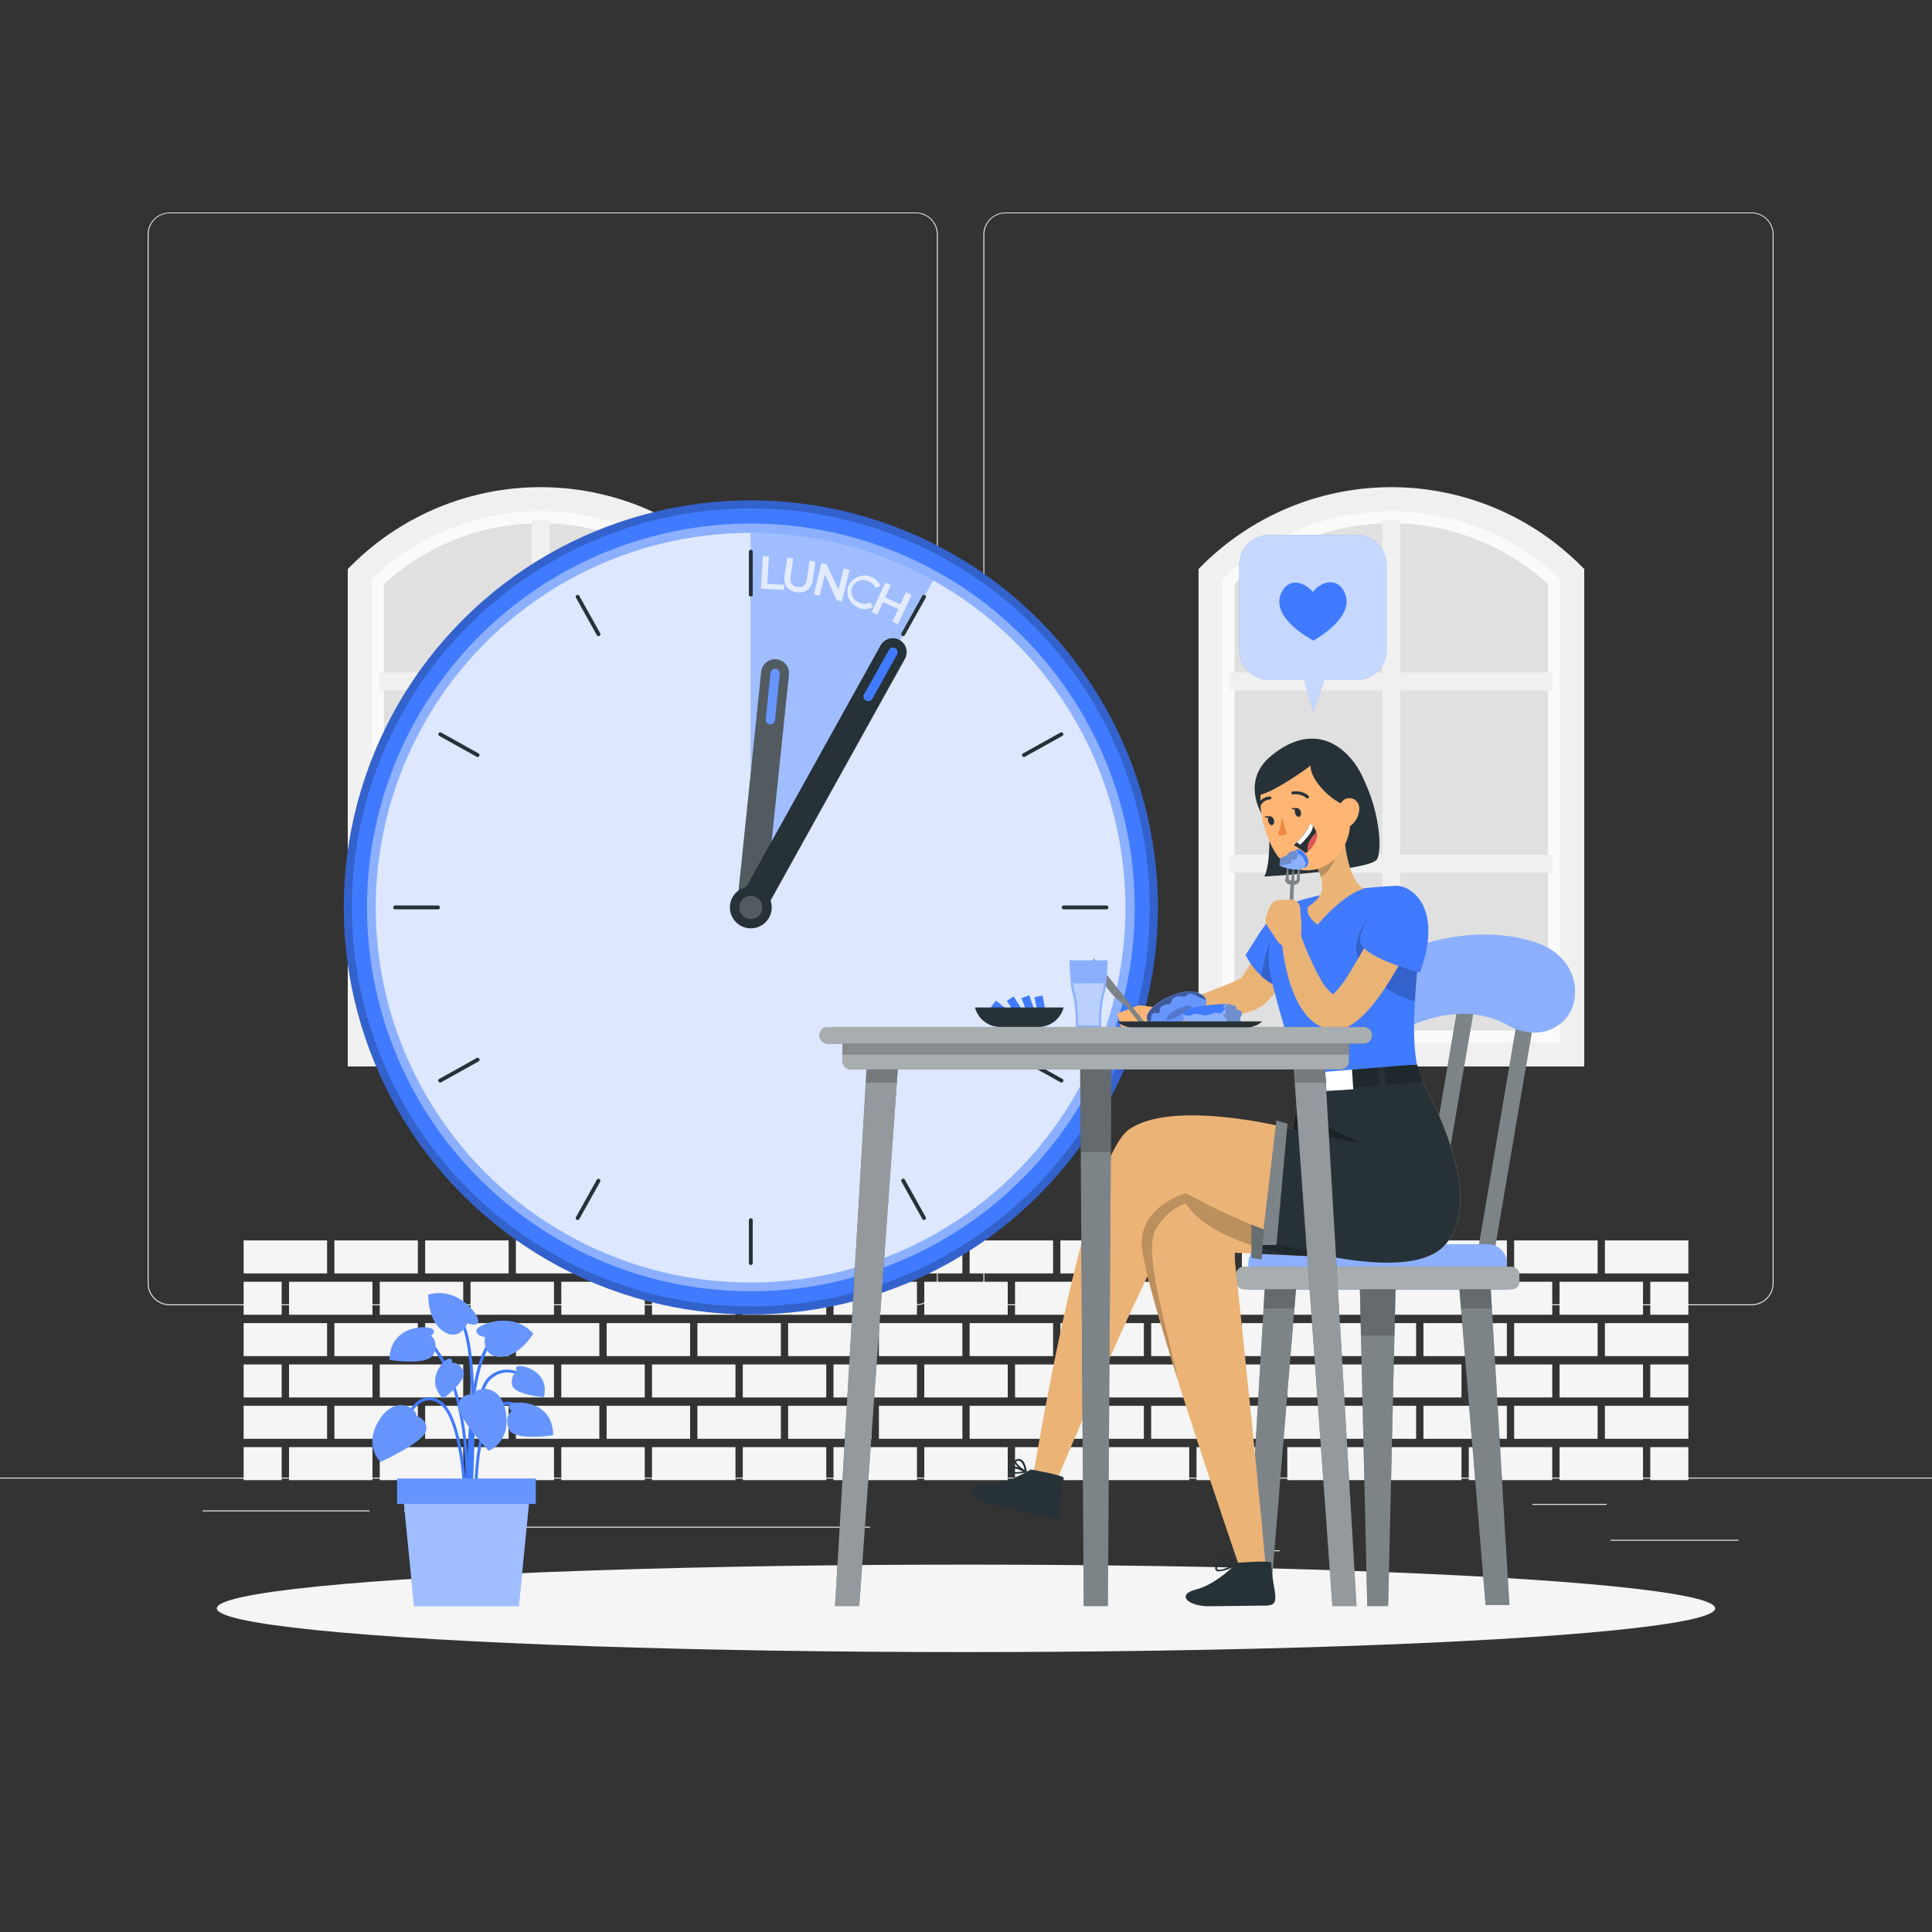 <svg xmlns="http://www.w3.org/2000/svg" viewBox="0 0 500 500"><rect x="0" y="0" width="500" height="500" fill="#333333" stroke="none"/><g id="freepik--background-complete--inject-5"><rect y="382.4" width="500" height="0.25" style="fill:#ebebeb"></rect><rect x="416.78" y="398.49" width="33.12" height="0.25" style="fill:#ebebeb"></rect><rect x="322.53" y="401.21" width="8.69" height="0.25" style="fill:#ebebeb"></rect><rect x="396.59" y="389.21" width="19.19" height="0.25" style="fill:#ebebeb"></rect><rect x="52.46" y="390.89" width="43.19" height="0.25" style="fill:#ebebeb"></rect><rect x="104.56" y="390.89" width="6.33" height="0.25" style="fill:#ebebeb"></rect><rect x="131.47" y="395.11" width="93.68" height="0.25" style="fill:#ebebeb"></rect><path d="M237,337.8H43.91a5.71,5.71,0,0,1-5.7-5.71V60.66A5.71,5.71,0,0,1,43.91,55H237a5.71,5.71,0,0,1,5.71,5.71V332.09A5.71,5.71,0,0,1,237,337.8ZM43.91,55.2a5.46,5.46,0,0,0-5.45,5.46V332.09a5.46,5.46,0,0,0,5.45,5.46H237a5.47,5.47,0,0,0,5.46-5.46V60.66A5.47,5.47,0,0,0,237,55.2Z" style="fill:#ebebeb"></path><path d="M453.31,337.8H260.21a5.72,5.72,0,0,1-5.71-5.71V60.66A5.72,5.72,0,0,1,260.21,55h193.1A5.71,5.71,0,0,1,459,60.66V332.09A5.71,5.71,0,0,1,453.31,337.8ZM260.21,55.2a5.47,5.47,0,0,0-5.46,5.46V332.09a5.47,5.47,0,0,0,5.46,5.46h193.1a5.47,5.47,0,0,0,5.46-5.46V60.66a5.47,5.47,0,0,0-5.46-5.46Z" style="fill:#ebebeb"></path><polygon points="406.85 148.53 373.62 129.2 348.02 129.2 314.24 147.62 314.24 272.9 406.85 272.9 406.85 148.53" style="fill:#e0e0e0"></polygon><path d="M313.29,148.53l.95-.91a65.8,65.8,0,0,1,45.83-18.42h0a65.8,65.8,0,0,1,45.83,18.42l1,.91V272.9H313.29Zm87.36,2.66a60.07,60.07,0,0,0-81.16,0V266.7h81.16Z" style="fill:#fafafa"></path><polygon points="362.4 267.44 357.74 267.44 357.74 225.86 318.32 225.86 318.32 221.21 357.74 221.21 357.74 178.68 318.32 178.68 318.32 174.03 357.74 174.03 357.74 134.6 362.4 134.6 362.4 174.03 401.82 174.03 401.82 178.68 362.4 178.68 362.4 221.21 401.82 221.21 401.82 225.86 362.4 225.86 362.4 267.44" style="fill:#f0f0f0"></polygon><path d="M310.18,147.26l.91-.9a69.34,69.34,0,0,1,98,0l.91.9V276H310.18Zm93.57,2.59a63.13,63.13,0,0,0-87.36,0v120h87.36Z" style="fill:#f0f0f0"></path><polygon points="186.71 148.53 153.48 129.2 127.88 129.2 94.1 147.62 94.1 272.9 186.71 272.9 186.71 148.53" style="fill:#e0e0e0"></polygon><path d="M93.15,148.53l.95-.91a65.8,65.8,0,0,1,45.83-18.42h0a65.8,65.8,0,0,1,45.83,18.42l1,.91V272.9H93.15Zm87.36,2.66a60.07,60.07,0,0,0-81.16,0V266.7h81.16Z" style="fill:#fafafa"></path><polygon points="142.26 267.44 137.6 267.44 137.6 225.86 98.18 225.86 98.18 221.21 137.6 221.21 137.6 178.68 98.18 178.68 98.18 174.03 137.6 174.03 137.6 134.6 142.26 134.6 142.26 174.03 181.68 174.03 181.68 178.68 142.26 178.68 142.26 221.21 181.68 221.21 181.68 225.86 142.26 225.86 142.26 267.44" style="fill:#f0f0f0"></polygon><path d="M90,147.26l.91-.9a69.34,69.34,0,0,1,98,0l.91.9V276H90Zm93.57,2.59a63.13,63.13,0,0,0-87.36,0v120h87.36Z" style="fill:#f0f0f0"></path><rect x="74.8" y="374.52" width="21.6" height="8.54" style="fill:#f5f5f5"></rect><rect x="63.05" y="374.52" width="9.85" height="8.54" style="fill:#f5f5f5"></rect><rect x="98.28" y="374.52" width="21.6" height="8.54" style="fill:#f5f5f5"></rect><rect x="121.77" y="374.52" width="21.6" height="8.54" style="fill:#f5f5f5"></rect><rect x="145.26" y="374.52" width="21.6" height="8.54" style="fill:#f5f5f5"></rect><rect x="168.74" y="374.52" width="21.6" height="8.54" style="fill:#f5f5f5"></rect><rect x="192.23" y="374.52" width="21.6" height="8.54" style="fill:#f5f5f5"></rect><rect x="215.71" y="374.52" width="21.6" height="8.54" style="fill:#f5f5f5"></rect><rect x="239.2" y="374.52" width="21.6" height="8.54" style="fill:#f5f5f5"></rect><rect x="262.69" y="374.52" width="21.6" height="8.54" style="fill:#f5f5f5"></rect><rect x="286.17" y="374.52" width="21.6" height="8.54" style="fill:#f5f5f5"></rect><rect x="309.66" y="374.52" width="21.6" height="8.54" style="fill:#f5f5f5"></rect><rect x="333.15" y="374.52" width="21.6" height="8.54" style="fill:#f5f5f5"></rect><rect x="356.63" y="374.52" width="21.6" height="8.54" style="fill:#f5f5f5"></rect><rect x="380.12" y="374.52" width="21.6" height="8.54" style="fill:#f5f5f5"></rect><rect x="403.61" y="374.52" width="21.6" height="8.54" style="fill:#f5f5f5"></rect><rect x="427.09" y="374.52" width="9.85" height="8.54" style="fill:#f5f5f5"></rect><rect x="63.05" y="363.82" width="21.6" height="8.54" style="fill:#f5f5f5"></rect><rect x="86.54" y="363.82" width="21.6" height="8.54" style="fill:#f5f5f5"></rect><rect x="110.03" y="363.82" width="21.6" height="8.54" style="fill:#f5f5f5"></rect><rect x="133.51" y="363.82" width="21.6" height="8.54" style="fill:#f5f5f5"></rect><rect x="157" y="363.82" width="21.6" height="8.54" style="fill:#f5f5f5"></rect><rect x="180.49" y="363.82" width="21.6" height="8.54" style="fill:#f5f5f5"></rect><rect x="203.97" y="363.82" width="21.6" height="8.54" style="fill:#f5f5f5"></rect><rect x="227.46" y="363.82" width="21.6" height="8.54" style="fill:#f5f5f5"></rect><rect x="250.94" y="363.82" width="21.6" height="8.54" style="fill:#f5f5f5"></rect><rect x="274.43" y="363.82" width="21.6" height="8.54" style="fill:#f5f5f5"></rect><rect x="297.92" y="363.82" width="21.6" height="8.54" style="fill:#f5f5f5"></rect><rect x="321.4" y="363.82" width="21.6" height="8.54" style="fill:#f5f5f5"></rect><rect x="344.89" y="363.82" width="21.6" height="8.54" style="fill:#f5f5f5"></rect><rect x="368.38" y="363.82" width="21.6" height="8.54" style="fill:#f5f5f5"></rect><rect x="391.86" y="363.82" width="21.6" height="8.54" style="fill:#f5f5f5"></rect><rect x="415.35" y="363.82" width="21.6" height="8.54" style="fill:#f5f5f5"></rect><rect x="74.8" y="353.12" width="21.6" height="8.54" style="fill:#f5f5f5"></rect><rect x="63.05" y="353.12" width="9.85" height="8.54" style="fill:#f5f5f5"></rect><rect x="98.28" y="353.12" width="21.6" height="8.54" style="fill:#f5f5f5"></rect><rect x="121.77" y="353.12" width="21.6" height="8.54" style="fill:#f5f5f5"></rect><rect x="145.26" y="353.12" width="21.6" height="8.54" style="fill:#f5f5f5"></rect><rect x="168.74" y="353.12" width="21.6" height="8.54" style="fill:#f5f5f5"></rect><rect x="192.23" y="353.12" width="21.6" height="8.54" style="fill:#f5f5f5"></rect><rect x="215.71" y="353.12" width="21.6" height="8.54" style="fill:#f5f5f5"></rect><rect x="239.2" y="353.12" width="21.6" height="8.54" style="fill:#f5f5f5"></rect><rect x="262.69" y="353.12" width="21.6" height="8.54" style="fill:#f5f5f5"></rect><rect x="286.17" y="353.12" width="21.6" height="8.54" style="fill:#f5f5f5"></rect><rect x="309.66" y="353.12" width="21.6" height="8.54" style="fill:#f5f5f5"></rect><rect x="333.15" y="353.12" width="21.6" height="8.54" style="fill:#f5f5f5"></rect><rect x="356.63" y="353.12" width="21.6" height="8.54" style="fill:#f5f5f5"></rect><rect x="380.12" y="353.12" width="21.6" height="8.54" style="fill:#f5f5f5"></rect><rect x="403.61" y="353.12" width="21.6" height="8.54" style="fill:#f5f5f5"></rect><rect x="427.09" y="353.12" width="9.85" height="8.54" style="fill:#f5f5f5"></rect><rect x="63.05" y="342.42" width="21.6" height="8.54" style="fill:#f5f5f5"></rect><rect x="86.54" y="342.42" width="21.6" height="8.54" style="fill:#f5f5f5"></rect><rect x="110.03" y="342.42" width="21.6" height="8.54" style="fill:#f5f5f5"></rect><rect x="133.51" y="342.42" width="21.6" height="8.54" style="fill:#f5f5f5"></rect><rect x="157" y="342.42" width="21.6" height="8.54" style="fill:#f5f5f5"></rect><rect x="180.49" y="342.42" width="21.6" height="8.54" style="fill:#f5f5f5"></rect><rect x="203.97" y="342.42" width="21.6" height="8.54" style="fill:#f5f5f5"></rect><rect x="227.46" y="342.42" width="21.6" height="8.54" style="fill:#f5f5f5"></rect><rect x="250.94" y="342.42" width="21.6" height="8.54" style="fill:#f5f5f5"></rect><rect x="274.43" y="342.42" width="21.6" height="8.54" style="fill:#f5f5f5"></rect><rect x="297.92" y="342.42" width="21.6" height="8.54" style="fill:#f5f5f5"></rect><rect x="321.4" y="342.42" width="21.6" height="8.54" style="fill:#f5f5f5"></rect><rect x="344.89" y="342.42" width="21.6" height="8.54" style="fill:#f5f5f5"></rect><rect x="368.38" y="342.42" width="21.6" height="8.54" style="fill:#f5f5f5"></rect><rect x="391.86" y="342.42" width="21.6" height="8.54" style="fill:#f5f5f5"></rect><rect x="415.35" y="342.42" width="21.6" height="8.54" style="fill:#f5f5f5"></rect><rect x="74.8" y="331.72" width="21.6" height="8.54" style="fill:#f5f5f5"></rect><rect x="63.05" y="331.72" width="9.85" height="8.54" style="fill:#f5f5f5"></rect><rect x="98.28" y="331.72" width="21.6" height="8.54" style="fill:#f5f5f5"></rect><rect x="121.77" y="331.72" width="21.6" height="8.54" style="fill:#f5f5f5"></rect><rect x="145.26" y="331.72" width="21.6" height="8.54" style="fill:#f5f5f5"></rect><rect x="168.74" y="331.72" width="21.6" height="8.54" style="fill:#f5f5f5"></rect><rect x="192.23" y="331.72" width="21.6" height="8.54" style="fill:#f5f5f5"></rect><rect x="215.71" y="331.72" width="21.6" height="8.54" style="fill:#f5f5f5"></rect><rect x="239.2" y="331.72" width="21.6" height="8.54" style="fill:#f5f5f5"></rect><rect x="262.69" y="331.72" width="21.6" height="8.54" style="fill:#f5f5f5"></rect><rect x="286.17" y="331.72" width="21.6" height="8.54" style="fill:#f5f5f5"></rect><rect x="309.66" y="331.72" width="21.6" height="8.54" style="fill:#f5f5f5"></rect><rect x="333.15" y="331.72" width="21.6" height="8.54" style="fill:#f5f5f5"></rect><rect x="356.63" y="331.72" width="21.6" height="8.54" style="fill:#f5f5f5"></rect><rect x="380.12" y="331.72" width="21.6" height="8.54" style="fill:#f5f5f5"></rect><rect x="403.61" y="331.72" width="21.6" height="8.54" style="fill:#f5f5f5"></rect><rect x="427.09" y="331.72" width="9.85" height="8.54" style="fill:#f5f5f5"></rect><rect x="63.05" y="321.02" width="21.6" height="8.54" style="fill:#f5f5f5"></rect><rect x="86.54" y="321.02" width="21.6" height="8.54" style="fill:#f5f5f5"></rect><rect x="110.03" y="321.02" width="21.6" height="8.54" style="fill:#f5f5f5"></rect><rect x="133.51" y="321.02" width="21.6" height="8.54" style="fill:#f5f5f5"></rect><rect x="157" y="321.02" width="21.6" height="8.54" style="fill:#f5f5f5"></rect><rect x="180.49" y="321.02" width="21.6" height="8.54" style="fill:#f5f5f5"></rect><rect x="203.97" y="321.02" width="21.6" height="8.54" style="fill:#f5f5f5"></rect><rect x="227.46" y="321.02" width="21.6" height="8.54" style="fill:#f5f5f5"></rect><rect x="250.94" y="321.02" width="21.6" height="8.54" style="fill:#f5f5f5"></rect><rect x="274.43" y="321.02" width="21.6" height="8.54" style="fill:#f5f5f5"></rect><rect x="297.92" y="321.02" width="21.6" height="8.54" style="fill:#f5f5f5"></rect><rect x="321.4" y="321.02" width="21.6" height="8.54" style="fill:#f5f5f5"></rect><rect x="344.89" y="321.02" width="21.6" height="8.54" style="fill:#f5f5f5"></rect><rect x="368.38" y="321.02" width="21.6" height="8.54" style="fill:#f5f5f5"></rect><rect x="391.86" y="321.02" width="21.6" height="8.54" style="fill:#f5f5f5"></rect><rect x="415.35" y="321.02" width="21.6" height="8.54" style="fill:#f5f5f5"></rect></g><g id="freepik--Shadow--inject-5"><ellipse id="freepik--path--inject-5" cx="250" cy="416.24" rx="193.89" ry="11.32" style="fill:#f5f5f5"></ellipse></g><g id="freepik--Clock--inject-5"><circle cx="194.31" cy="234.84" r="105.34" transform="translate(-109.14 206.18) rotate(-45)" style="fill:#407BFF"></circle><circle cx="194.31" cy="234.84" r="99.34" transform="translate(-109.14 206.18) rotate(-45)" style="fill:#fff;opacity:0.4"></circle><path d="M291.25,234.84a97,97,0,1,1-49.77-84.65A97.05,97.05,0,0,1,291.25,234.84Z" style="fill:#fff;opacity:0.7"></path><path d="M194.31,129.5A105.34,105.34,0,1,0,299.66,234.84,105.34,105.34,0,0,0,194.31,129.5Zm0,208.57A103.24,103.24,0,1,1,297.55,234.84,103.23,103.23,0,0,1,194.31,338.07Z" style="isolation:isolate;opacity:0.2"></path><path d="M241.48,150.19l-47.17,85.38V137.91A96.15,96.15,0,0,1,241.48,150.19Z" style="fill:#407BFF"></path><path d="M241.48,150.19l-47.17,85.38V137.91A96.15,96.15,0,0,1,241.48,150.19Z" style="fill:#fff;opacity:0.5"></path><g style="opacity:0.7"><path d="M197.44,143.93,199,144l-.44,7.08,4.39.27-.09,1.32-5.94-.37Z" style="fill:#fff"></path><path d="M203.06,149l.68-4.7,1.55.23-.68,4.63c-.25,1.71.41,2.56,1.76,2.76s2.21-.43,2.46-2.14l.68-4.64,1.52.23-.69,4.69c-.35,2.42-1.91,3.54-4.18,3.21S202.7,151.44,203.06,149Z" style="fill:#fff"></path><path d="M219.87,147.49l-2,8.16-1.25-.31-3.13-6.64-1.37,5.52-1.5-.37,2-8.16,1.25.31,3.13,6.64,1.37-5.53Z" style="fill:#fff"></path><path d="M219.52,151.77a4.55,4.55,0,0,1,8.36-.15l-1.27.56a3,3,0,0,0-1.79-1.67,3,3,0,1,0-2,5.57,2.93,2.93,0,0,0,2.45-.19l.64,1.24a4.56,4.56,0,0,1-6.42-5.36Z" style="fill:#fff"></path><path d="M235.93,153.92l-3.54,7.62-1.42-.66,1.52-3.26-3.94-1.83L227,159.05l-1.41-.66,3.54-7.62,1.41.66-1.46,3.15,3.94,1.83,1.46-3.15Z" style="fill:#fff"></path></g><path d="M194.32,238.44a2.42,2.42,0,0,1-.38,0,3.6,3.6,0,0,1-3.21-3.95L197,173.9a3.6,3.6,0,1,1,7.16.75l-6.29,60.56A3.61,3.61,0,0,1,194.32,238.44Z" style="fill:#263238"></path><path d="M199.36,187.47h-.12a1.2,1.2,0,0,1-1.07-1.32l1.24-12a1.2,1.2,0,0,1,2.39.25l-1.24,12A1.21,1.21,0,0,1,199.36,187.47Z" style="fill:#407BFF"></path><g style="opacity:0.2"><path d="M194.32,238.44a2.42,2.42,0,0,1-.38,0,3.6,3.6,0,0,1-3.21-3.95L197,173.9a3.6,3.6,0,1,1,7.16.75l-6.29,60.56A3.61,3.61,0,0,1,194.32,238.44Z" style="fill:#fff"></path><path d="M199.36,187.47h-.12a1.2,1.2,0,0,1-1.07-1.32l1.24-12a1.2,1.2,0,0,1,2.39.25l-1.24,12A1.21,1.21,0,0,1,199.36,187.47Z" style="fill:#fff"></path></g><path d="M194.31,154.38a.5.5,0,0,1-.5-.5V142.8a.51.51,0,0,1,.5-.5.5.5,0,0,1,.5.5v11.08A.5.5,0,0,1,194.31,154.38Z" style="fill:#263238"></path><path d="M194.31,327.38a.51.51,0,0,1-.5-.5V315.79a.51.51,0,0,1,.5-.5.5.5,0,0,1,.5.5v11.09A.5.5,0,0,1,194.31,327.38Z" style="fill:#263238"></path><path d="M286.35,235.34H275.27a.5.5,0,0,1,0-1h11.08a.5.5,0,0,1,0,1Z" style="fill:#263238"></path><path d="M113.36,235.34H102.28a.5.5,0,0,1,0-1h11.08a.5.5,0,0,1,0,1Z" style="fill:#263238"></path><path d="M154.89,164.63a.49.49,0,0,1-.43-.26l-5.4-9.68a.5.5,0,0,1,.19-.68.51.51,0,0,1,.68.2l5.4,9.68a.51.51,0,0,1-.19.68A.54.54,0,0,1,154.89,164.63Z" style="fill:#263238"></path><path d="M239.13,315.73a.53.53,0,0,1-.44-.26l-5.39-9.68a.5.5,0,0,1,.19-.68.5.5,0,0,1,.68.19l5.4,9.68a.5.5,0,0,1-.2.68A.42.42,0,0,1,239.13,315.73Z" style="fill:#263238"></path><path d="M113.93,280.16a.51.51,0,0,1-.44-.26.49.49,0,0,1,.19-.68l9.68-5.4a.51.51,0,0,1,.68.2.5.5,0,0,1-.19.68l-9.68,5.39A.44.44,0,0,1,113.93,280.16Z" style="fill:#263238"></path><path d="M265,195.92a.49.49,0,0,1-.43-.26.5.5,0,0,1,.19-.68l9.68-5.39a.5.5,0,0,1,.68.19.51.51,0,0,1-.19.68l-9.68,5.39A.47.47,0,0,1,265,195.92Z" style="fill:#263238"></path><path d="M233.73,164.63a.53.53,0,0,1-.24-.06.5.5,0,0,1-.19-.68l5.39-9.68a.51.51,0,0,1,.68-.2.5.5,0,0,1,.2.68l-5.4,9.68A.49.49,0,0,1,233.73,164.63Z" style="fill:#263238"></path><path d="M149.5,315.73a.45.45,0,0,1-.25-.07.49.49,0,0,1-.19-.68l5.4-9.68a.5.5,0,0,1,.87.49l-5.4,9.68A.51.51,0,0,1,149.5,315.73Z" style="fill:#263238"></path><path d="M274.7,280.16a.44.44,0,0,1-.24-.07l-9.68-5.39a.5.5,0,0,1-.19-.68.5.5,0,0,1,.68-.2l9.68,5.4a.5.5,0,0,1,.19.68A.51.51,0,0,1,274.7,280.16Z" style="fill:#263238"></path><path d="M123.6,195.92a.44.44,0,0,1-.24-.07l-9.68-5.39a.5.5,0,0,1,.49-.87l9.68,5.39a.5.5,0,0,1,.19.68A.49.49,0,0,1,123.6,195.92Z" style="fill:#263238"></path><path d="M194.31,238.44a3.59,3.59,0,0,1-3.14-5.35l36.69-66a3.6,3.6,0,1,1,6.29,3.5l-36.69,66A3.61,3.61,0,0,1,194.31,238.44Z" style="fill:#263238"></path><path d="M199.72,234.84a5.41,5.41,0,1,1-5.41-5.41A5.41,5.41,0,0,1,199.72,234.84Z" style="fill:#263238"></path><path d="M194.31,237.85a3,3,0,1,1,3-3A3,3,0,0,1,194.31,237.85Z" style="fill:#fff;opacity:0.2"></path><path d="M224.67,181.47a1.25,1.25,0,0,1-.58-.15,1.2,1.2,0,0,1-.47-1.63L230,168.31a1.2,1.2,0,1,1,2.09,1.16l-6.33,11.39A1.2,1.2,0,0,1,224.67,181.47Z" style="fill:#407BFF"></path></g><g id="freepik--Plant--inject-5"><path d="M121.34,389.64l-.78,0c0-1.16,1-28.49,5.72-33.11s10.63-.07,10.69,0l-.5.6c-.21-.18-5.26-4.28-9.65,0S121.35,389.36,121.34,389.64Z" style="fill:#407BFF"></path><path d="M121,395.12l-.78-.07c0-.33,3.07-33.18-8.83-46.84l.59-.52C124.05,361.61,121,394.79,121,395.12Z" style="fill:#407BFF"></path><path d="M121.33,391.61c-.1-1.55-2.39-38.06,6.75-46.47l.53.57c-8.87,8.16-6.53,45.48-6.5,45.85Z" style="fill:#407BFF"></path><path d="M120.17,391.59c0-.25-.29-24.78-6.79-28.51a4.15,4.15,0,0,0-3.79-.39c-3.81,1.58-5.84,8.86-5.86,8.93l-.75-.2c.08-.32,2.15-7.73,6.32-9.45a4.89,4.89,0,0,1,4.47.43c6.89,4,7.17,28.16,7.18,29.18Z" style="fill:#407BFF"></path><path d="M122.85,391.61c0-.79-1.06-19.39,4.22-26.28,1.4-1.82,3-2.69,4.64-2.57,3.75.26,6.66,5.34,6.78,5.55l-.68.39c0-.05-2.82-4.93-6.15-5.16-1.41-.1-2.74.66-4,2.27-5.1,6.66-4.07,25.57-4.06,25.76Z" style="fill:#407BFF"></path><path d="M121.8,394.18l-.78-.05c0-.45,3.32-44.77-2.15-52.16l.63-.47C125.14,349.13,121.94,392.35,121.8,394.18Z" style="fill:#407BFF"></path><path d="M107.78,366.38s3.37,1.24,2.37,4.18-11.68,7.78-11.68,7.78-4.47-4.1-.37-10.77S107.69,364.27,107.78,366.38Z" style="fill:#407BFF"></path><path d="M107.78,366.38s3.37,1.24,2.37,4.18-11.68,7.78-11.68,7.78-4.47-4.1-.37-10.77S107.69,364.27,107.78,366.38Z" style="fill:#fff;isolation:isolate;opacity:0.2"></path><path d="M122.46,360.78s-3.6-.15-3.8,3,7.79,11.68,7.79,11.68,5.7-2.07,4.48-9.8S123.35,358.88,122.46,360.78Z" style="fill:#407BFF"></path><path d="M122.46,360.78s-3.6-.15-3.8,3,7.79,11.68,7.79,11.68,5.7-2.07,4.48-9.8S123.35,358.88,122.46,360.78Z" style="fill:#fff;isolation:isolate;opacity:0.2"></path><path d="M125.5,346s-2.39-.26-2.2-1.72,9.32-5.22,14.7.86c0,0-3.44,5.92-8.43,6S125.5,346,125.5,346Z" style="fill:#407BFF"></path><path d="M125.5,346s-2.39-.26-2.2-1.72,9.32-5.22,14.7.86c0,0-3.44,5.92-8.43,6S125.5,346,125.5,346Z" style="fill:#fff;isolation:isolate;opacity:0.2"></path><path d="M121,342.4s2.17,1.05,2.77-.29-5.14-9.36-12.93-7.05c0,0-.21,6.85,4,9.55S121,342.4,121,342.4Z" style="fill:#407BFF"></path><path d="M121,342.4s2.17,1.05,2.77-.29-5.14-9.36-12.93-7.05c0,0-.21,6.85,4,9.55S121,342.4,121,342.4Z" style="fill:#fff;isolation:isolate;opacity:0.2"></path><path d="M132.39,365.2s-1.66-1.34.13-2,10.55-.47,10.64,8.21c0,0-10.21,1.7-11.47-1.61S132.39,365.2,132.39,365.2Z" style="fill:#407BFF"></path><path d="M132.39,365.2s-1.66-1.34.13-2,10.55-.47,10.64,8.21c0,0-10.21,1.7-11.47-1.61S132.39,365.2,132.39,365.2Z" style="fill:#fff;isolation:isolate;opacity:0.2"></path><path d="M111.58,345.73s1.65-1.34-.13-2-10.55-.46-10.64,8.21c0,0,10.2,1.7,11.47-1.61S111.58,345.73,111.58,345.73Z" style="fill:#407BFF"></path><path d="M111.58,345.73s1.65-1.34-.13-2-10.55-.46-10.64,8.21c0,0,10.2,1.7,11.47-1.61S111.58,345.73,111.58,345.73Z" style="fill:#fff;isolation:isolate;opacity:0.2"></path><path d="M117,352.72s.15-1.62-1.16-1-5.88,5.57-1.15,10.25c0,0,6.38-4.73,5.23-7.18S117,352.72,117,352.72Z" style="fill:#407BFF"></path><path d="M117,352.72s.15-1.62-1.16-1-5.88,5.57-1.15,10.25c0,0,6.38-4.73,5.23-7.18S117,352.72,117,352.72Z" style="fill:#fff;isolation:isolate;opacity:0.2"></path><path d="M133.87,355s-1-1.3.46-1.46,7.94,1.57,6.42,8.05c0,0-7.9-.59-8.24-3.28S133.87,355,133.87,355Z" style="fill:#407BFF"></path><path d="M133.87,355s-1-1.3.46-1.46,7.94,1.57,6.42,8.05c0,0-7.9-.59-8.24-3.28S133.87,355,133.87,355Z" style="fill:#fff;isolation:isolate;opacity:0.2"></path><polygon points="107.15 415.65 134.28 415.65 137.21 385.94 104.22 385.94 107.15 415.65" style="fill:#407BFF"></polygon><polygon points="107.15 415.65 134.28 415.65 137.21 385.94 104.22 385.94 107.15 415.65" style="fill:#fff;isolation:isolate;opacity:0.5"></polygon><rect x="102.77" y="382.66" width="35.89" height="6.56" transform="translate(241.43 771.87) rotate(180)" style="fill:#407BFF"></rect><rect x="102.77" y="382.66" width="35.89" height="6.56" transform="translate(241.43 771.87) rotate(180)" style="fill:#fff;isolation:isolate;opacity:0.2"></rect></g><g id="freepik--speech-bubble--inject-5"><path d="M351.09,138.44H328.5a7.77,7.77,0,0,0-7.77,7.77v22a7.77,7.77,0,0,0,7.77,7.76h9l2.39,8.2,2.83-8.2h8.37a7.76,7.76,0,0,0,7.76-7.76v-22A7.76,7.76,0,0,0,351.09,138.44Z" style="fill:#407BFF"></path><path d="M351.09,138.44H328.5a7.77,7.77,0,0,0-7.77,7.77v22a7.77,7.77,0,0,0,7.77,7.76h9l2.39,8.2,2.83-8.2h8.37a7.76,7.76,0,0,0,7.76-7.76v-22A7.76,7.76,0,0,0,351.09,138.44Z" style="fill:#fff;opacity:0.7"></path><path d="M331.94,152.79c2-3.28,5.81-2.08,7.82.42,1.94-2.55,5.75-3.85,7.8-.62,3.45,5.44-3.45,10.61-6.71,12.64-.37.24-.67.43-.93.58l-.94-.55C335.66,163.31,328.64,158.32,331.94,152.79Z" style="fill:#407BFF"></path></g><g id="freepik--Character--inject-5"><polygon points="398.09 257.4 393.78 257.4 381.78 327.82 386.09 327.82 398.09 257.4" style="fill:#263238"></polygon><polygon points="382.09 257.4 377.78 257.4 365.78 327.82 370.09 327.82 382.09 257.4" style="fill:#263238"></polygon><polygon points="366.09 257.4 361.78 257.4 349.78 327.82 354.09 327.82 366.09 257.4" style="fill:#263238"></polygon><polygon points="398.09 257.4 393.78 257.4 381.78 327.82 386.09 327.82 398.09 257.4" style="fill:#fff;isolation:isolate;opacity:0.4"></polygon><polygon points="382.09 257.4 377.78 257.4 365.78 327.82 370.09 327.82 382.09 257.4" style="fill:#fff;isolation:isolate;opacity:0.4"></polygon><polygon points="366.09 257.4 361.78 257.4 349.78 327.82 354.09 327.82 366.09 257.4" style="fill:#fff;isolation:isolate;opacity:0.4"></polygon><path d="M390.64,265.53c-6.94-4.2-16.57-4.2-25.78,0-4.65,2-10.16,2.62-12.59-.32h0c-4.15-4.32,3.13-17.13,17.11-21.19,10-2.87,19.91-2.87,28.36,0,11.79,4.06,12.15,16.87,5.67,21.19h0C399.38,268.15,394.19,267.57,390.64,265.53Z" style="fill:#407BFF"></path><path d="M390.64,265.53c-6.94-4.2-16.57-4.2-25.78,0-4.65,2-10.16,2.62-12.59-.32h0c-4.15-4.32,3.13-17.13,17.11-21.19,10-2.87,19.91-2.87,28.36,0,11.79,4.06,12.15,16.87,5.67,21.19h0C399.38,268.15,394.19,267.57,390.64,265.53Z" style="fill:#fff;opacity:0.4"></path><path d="M328.09,322H385a5,5,0,0,1,5,5v6.69a0,0,0,0,1,0,0H323.09a0,0,0,0,1,0,0V327A5,5,0,0,1,328.09,322Z" style="fill:#407BFF"></path><path d="M328.09,322H385a5,5,0,0,1,5,5v6.69a0,0,0,0,1,0,0H323.09a0,0,0,0,1,0,0V327A5,5,0,0,1,328.09,322Z" style="fill:#fff;opacity:0.4"></path><polygon points="361.25 329.65 360.89 345.22 359.25 415.65 353.84 415.65 352.21 345.22 351.85 329.65 361.25 329.65" style="fill:#263238"></polygon><polygon points="361.25 329.65 360.89 345.22 359.25 415.65 353.84 415.65 352.21 345.22 351.85 329.65 361.25 329.65" style="fill:#fff;isolation:isolate;opacity:0.4"></polygon><polygon points="361.25 329.65 360.89 345.65 352.21 345.65 351.85 329.65 361.25 329.65" style="isolation:isolate;opacity:0.2"></polygon><polygon points="390.63 415.4 385.63 330.75 377.46 330.75 384.46 415.4 390.63 415.4" style="fill:#263238"></polygon><polygon points="384.45 415.4 390.62 415.4 386.09 338.35 385.64 330.65 377.47 330.65 378.1 338.35 384.45 415.4" style="fill:#fff;isolation:isolate;opacity:0.4"></polygon><polygon points="377.47 330.65 378.1 338.65 386.09 338.65 385.64 330.65 377.47 330.65" style="isolation:isolate;opacity:0.2"></polygon><polygon points="328.64 415.4 335.64 330.75 327.47 330.75 322.47 415.4 328.64 415.4" style="fill:#263238"></polygon><polygon points="328.65 415.4 335 338.35 335.63 330.65 327.46 330.65 327.01 338.35 322.48 415.4 328.65 415.4" style="fill:#fff;isolation:isolate;opacity:0.4"></polygon><polygon points="335.63 330.65 335 338.65 327.01 338.65 327.46 330.65 335.63 330.65" style="isolation:isolate;opacity:0.2"></polygon><rect x="319.88" y="327.82" width="73.33" height="5.84" rx="2.01" style="fill:#263238"></rect><rect x="319.88" y="327.82" width="73.33" height="5.84" rx="2.01" style="fill:#fff;isolation:isolate;opacity:0.6"></rect><path d="M350.21,197.06c6.59,9.46,7.76,22.39,6.18,25.3s-29.2,4.49-29.2,4.49,2.35-3.22.8-19.55S350.21,197.06,350.21,197.06Z" style="fill:#263238"></path><path d="M337.73,244.22c-2.84,5.61-5.76,11.21-10.48,15.62a12,12,0,0,1-4.28,2.1,117,117,0,0,1-20.41,4,2.51,2.51,0,0,1-1.23-4.79c6-2.56,12.66-4.79,18.55-7.34a10.65,10.65,0,0,0,1.54-.8l-.13.08c-.1.08-.06,0-.05,0,2.17-2.89,5.76-10.12,7.6-13.4,3.22-5.6,11.52-1.36,8.89,4.54Z" style="fill:#e9b376"></path><path d="M322.36,247.12a19,19,0,0,0,4.06,5.46,13.16,13.16,0,0,0,5.45,3.12,12.35,12.35,0,0,0,1.65.32c7.54.89,1-22.07,1-22.07C328.89,235.85,327.21,239.7,322.36,247.12Z" style="fill:#407BFF"></path><path d="M326.42,252.58a13.16,13.16,0,0,0,5.45,3.12l1.81-15.35c0-.11.42-4.41.37-4.53S328.7,238.52,326.42,252.58Z" style="opacity:0.2"></path><path d="M330.72,216.05c-3.89-3.21-10.35-13.35-1.76-20.43,10.71-8.84,19.15-3.05,23.11,4.33s1.77,14.89-6.58,17.34S333.41,218.27,330.72,216.05Z" style="fill:#263238"></path><path d="M267,384.31l5.53,1.05s30.2-72.38,35-72.59,53.78,22.31,66.05,9.82S368.1,280,368.1,280s-29.52-4.21-31.75,2.46a47.3,47.3,0,0,0-1.25,6c-.33,2-.56,3.75-.56,3.75h0c-.92-.23-30.55-7.88-42.23,0C280.43,300.25,267,384.31,267,384.31Z" style="fill:#ebb376"></path><path d="M352.37,325.6s-2,0-33-1.4c0,0,5.74,53.18,8.27,82.16l-6.46.36s-26-75.31-25.8-85.16S307,308.81,307,308.81,329,321.56,352.37,325.6Z" style="fill:#ebb376"></path><path d="M352.34,325.6c-.32,0-3.46,0-27.62-1.15l.47-6.95A135.67,135.67,0,0,0,352.34,325.6Z" style="fill:#263238"></path><path d="M304.22,354c-5.07-20.37-7.61-30.95-5.07-35.88a15.25,15.25,0,0,1,7.68-6.74c6.6,10.26,27.16,13.41,27.7,13.5h0c15.26.67,17.54.7,17.81.7a136.32,136.32,0,0,1-27.15-8.1A163.84,163.84,0,0,1,307,308.81s-11.3,2.89-11.54,12.75c-.1,4,4.2,19,9.31,35.31A27.5,27.5,0,0,0,304.22,354Z" style="isolation:isolate;opacity:0.2"></path><path d="M261,381a.85.85,0,0,1,0-1,.93.93,0,0,1,.6-.47,3.59,3.59,0,0,1,2,.26c-.61-.54-1.11-1.14-1-1.6.05-.3.3-.49.74-.58a1.33,1.33,0,0,1,1.11.23c1.05.76,1.29,2.93,1.3,3a.22.22,0,0,1,0,.11s0,0,0,.05a.17.17,0,0,1-.06.06h0a.11.11,0,0,1-.08,0,14.86,14.86,0,0,1-2.77.33A2.26,2.26,0,0,1,261,381Zm.74-1a.45.45,0,0,0-.32.24c-.17.31-.08.43-.05.47.32.42,2,.33,3.39.1C263.88,380.4,262.46,379.82,261.76,380Zm1.64-1.92c-.13,0-.35.09-.37.21-.07.39,1,1.36,2.14,2.14a3.81,3.81,0,0,0-1-2.19.89.89,0,0,0-.53-.18Z" style="fill:#263238"></path><path d="M314.77,406.52a.85.85,0,0,1-.22-.94,1,1,0,0,1,.46-.6,3.61,3.61,0,0,1,2-.24c-.72-.37-1.36-.83-1.39-1.29q0-.46.57-.75a1.34,1.34,0,0,1,1.14-.05c1.2.48,2,2.53,2,2.62a.2.2,0,0,1,0,.11h0a.09.09,0,0,1,0,.05h0a.22.22,0,0,1-.05.08l-.06,0h0a10.84,10.84,0,0,1-3.67,1.16A1.23,1.23,0,0,1,314.77,406.52Zm.48-1.14a.47.47,0,0,0-.25.31c-.08.35,0,.43.07.46.41.34,2-.16,3.32-.73C317.4,405.21,315.88,405,315.25,405.38Zm1.12-2.27c-.12.06-.31.18-.31.3,0,.4,1.3,1.07,2.61,1.55a3.86,3.86,0,0,0-1.53-1.88,1.15,1.15,0,0,0-.35-.07A1.07,1.07,0,0,0,316.37,403.11Z" style="fill:#263238"></path><path d="M275.3,382.51c.16-.7-8.54-2.21-8.54-2.21s-6.56,4.09-12,4.06-3.29,3.73,2.43,5.11l14.15,3.41C275.44,393.86,273.73,389.78,275.3,382.51Z" style="fill:#263238"></path><path d="M329,404.46c0-.72-8.83,0-8.83,0s-5.35,5.58-10.6,6.88-2.27,4.43,3.61,4.36l14.56-.18C331.91,415.42,329.26,411.89,329,404.46Z" style="fill:#263238"></path><path d="M368.1,280s-29.52-4.21-31.75,2.46a47.3,47.3,0,0,0-1.25,6c-.33,2-.56,3.75-.56,3.75h0l-2.47-.59-3.77,29.43c16.31,5.24,37.93,9,45.29,1.53C385.84,310.12,368.1,280,368.1,280Z" style="fill:#263238"></path><path d="M334.54,292.23l17.26,3.6s-9.54-5.27-16.7-7.35C334.77,290.52,334.54,292.23,334.54,292.23Z" style="isolation:isolate;opacity:0.3"></path><polygon points="366.72 275.45 368.09 280.05 336.35 282.49 335.51 277.06 366.72 275.45" style="fill:#263238"></polygon><polygon points="366.72 275.45 368.09 280.05 336.35 282.49 335.51 277.06 366.72 275.45" style="isolation:isolate;opacity:0.2"></polygon><rect x="356.96" y="275.05" width="1.58" height="8.03" transform="translate(742.16 520.08) rotate(174.13)" style="fill:#263238"></rect><rect x="343.1" y="276.83" width="6.97" height="5.28" transform="translate(710.38 536.14) rotate(176.32)" style="fill:#fff"></rect><rect x="337.47" y="275.91" width="1.58" height="8.03" transform="translate(703.39 523.77) rotate(174.13)" style="fill:#263238"></rect><polygon points="330.35 289.98 333.19 290.83 330.35 322.2 326.54 322.2 330.35 289.98" style="fill:#263238"></polygon><polygon points="330.35 289.98 333.19 290.83 330.35 322.2 326.54 322.2 330.35 289.98" style="fill:#fff;isolation:isolate;opacity:0.4"></polygon><polygon points="323.88 316.95 323.88 325.56 326.54 325.91 327.01 318.22 323.88 316.95" style="fill:#263238"></polygon><polygon points="323.88 316.95 323.88 325.56 326.54 325.91 327.01 318.22 323.88 316.95" style="fill:#fff;isolation:isolate;opacity:0.3"></polygon><path d="M328.33,247.68c-.08,6.2,4.91,19.79,7.37,30.29l31-2.52c-.65-3.32-1-8.25-.53-16.28.25-4.7.79-10.47,1.69-17.6.13-1.06.27-2.14.42-3.26a7.69,7.69,0,0,0-7.93-9c-1.31.05-2.7.14-4.11.28a104.38,104.38,0,0,0-14.82,2.13c-1.59.37-3.23.82-4.8,1.27C331,234.65,328.4,241.87,328.33,247.68Z" style="fill:#407BFF"></path><path d="M347.73,214c.2,5,1.31,13.89,5.25,16,0,0-4.55.71-12,9.32-3.88-3-2.27-4.85-2.27-4.85,4.83-2.86,3.79-6.71,2.05-10.08Z" style="fill:#ebb376"></path><path d="M344.88,218.23l-4.13,6.16a15,15,0,0,1,1.05,2.46c1.89-.9,4.06-3.95,3.78-6.11A7.23,7.23,0,0,0,344.88,218.23Z" style="opacity:0.2"></path><path d="M347.6,203.16c1.86,7.69,2.81,10.91.18,16-3.94,7.59-13.79,8.19-17.91,1.21-3.71-6.29-6.12-17.81.34-23.09A10.8,10.8,0,0,1,347.6,203.16Z" style="fill:#ffb573"></path><path d="M339.42,197.43c-1.53,3.17,5.26,10.51,9.42,11.07C355.75,204.35,344,188,339.42,197.43Z" style="fill:#263238"></path><path d="M329.46,195.91c-2.55,1.9-4,7.84-3.9,9.91,4.29-.64,14.06-8,14.06-8s8-.33,3.07-2.86S329.46,195.91,329.46,195.91Z" style="fill:#263238"></path><path d="M329.68,212.18c.19.62,0,1.21-.39,1.34s-.88-.28-1.06-.89,0-1.21.38-1.34S329.49,211.57,329.68,212.18Z" style="fill:#263238"></path><path d="M328.8,211.27l-1.61,0S328.3,212.22,328.8,211.27Z" style="fill:#263238"></path><path d="M331.71,211.45a17.1,17.1,0,0,1-1,4.6,2.76,2.76,0,0,0,2.32-.26Z" style="fill:#ed893e"></path><path d="M351.77,209.46a5.77,5.77,0,0,1-1.93,4c-1.53,1.33-3.16.18-3.47-1.72-.27-1.71.19-4.46,2.08-5.06A2.59,2.59,0,0,1,351.77,209.46Z" style="fill:#ffb573"></path><path d="M338.53,206.6a.38.38,0,0,1-.44-.08,4.42,4.42,0,0,0-3.46-.93.38.38,0,0,1-.11-.75c.1,0,2.64-.38,4.12,1.15a.38.38,0,0,1,0,.54A.31.31,0,0,1,338.53,206.6Z" style="fill:#263238"></path><path d="M326.15,208.44a.38.38,0,0,1-.48-.55,3.77,3.77,0,0,1,3-1.76.38.38,0,0,1,.37.38.38.38,0,0,1-.37.38h0a3,3,0,0,0-2.34,1.41A.4.4,0,0,1,326.15,208.44Z" style="fill:#263238"></path><path d="M336.63,210.05c.19.61,0,1.21-.39,1.33s-.88-.27-1.07-.89,0-1.21.39-1.33S336.44,209.43,336.63,210.05Z" style="fill:#263238"></path><path d="M335.75,209.14l-1.61,0S335.25,210.08,335.75,209.14Z" style="fill:#263238"></path><path d="M334.86,218.73a26.63,26.63,0,0,1,3.1,2.09l.49-.45c2.17-2.05,2.5-3.72,2.21-5a4,4,0,0,0-.87-1.61,3.68,3.68,0,0,0-.78-.7c-.5,1.78-2.38,3.85-3.42,4.91C335.15,218.47,334.86,218.73,334.86,218.73Z" style="fill:#263238"></path><path d="M335.59,218l.93.59c2-1.93,3.22-3.57,3.27-4.8a3.68,3.68,0,0,0-.78-.7C338.51,214.89,336.63,217,335.59,218Z" style="fill:#fff"></path><path d="M338.45,220.37c2.17-2.05,2.5-3.72,2.21-5a9.23,9.23,0,0,0-2,2.75A3.65,3.65,0,0,0,338.45,220.37Z" style="fill:#de5753"></path><path d="M303.23,261.22l-8.42-1.08.25,7.42s5.78,1.58,8.72-2.39Z" style="fill:#ffb573"></path><polygon points="289.16 262.28 290.67 267.77 295.06 267.56 294.81 260.14 289.16 262.28" style="fill:#ffb573"></polygon><path d="M352,248.92c3.09,5.36,8.92,8.66,14.19,10.25.25-4.7.79-10.47,1.69-17.6-3.82-3.59-8.6-5.73-13.77-3.87C354.11,237.7,348.87,243.49,352,248.92Z" style="opacity:0.2"></path><path d="M367.69,238.78c-3.56,7.36-12.85,26.9-21.6,27.81-10.77.12-13.86-16-14.47-24.16a2.49,2.49,0,0,1,4.87-.9,71.6,71.6,0,0,0,5.33,12,12.13,12.13,0,0,0,3.27,3.88c.3.16.45.25.66.23s-.44-.11-.66-.06c-.5.05-.49.13-.34,0a25.3,25.3,0,0,0,4.24-5.34,192.53,192.53,0,0,0,9.69-17.74c3-5.75,11.55-1.71,9,4.29Z" style="fill:#e9b376"></path><path d="M360.37,229.35c4-1,13.59,4.7,7.11,22.34,0,0-14.12-3.6-15.38-7.72S360.37,229.35,360.37,229.35Z" style="fill:#407BFF"></path><path d="M332.59,227.64a1.35,1.35,0,0,0,.15.52,1.38,1.38,0,0,0,.84.67,1.68,1.68,0,0,0,.4.07l-.43,10a.45.45,0,0,0,.9,0l.42-10a1.49,1.49,0,0,0,.41,0,1.44,1.44,0,0,0,.89-.61,1.46,1.46,0,0,0,.2-.5,2.11,2.11,0,0,0,0-.26v-.19l0-.75c0-1-.1-2-.2-3-.19,1-.33,2-.46,3l-.08.75,0,.18a.36.36,0,0,1,0,.11.57.57,0,0,1-.12.18c-.14.16-.29.18-.56.17a.14.14,0,0,1,0-.06l-.21-4.37-.59,4.34,0,0c-.28,0-.42,0-.55-.22a.4.4,0,0,1-.1-.18s0-.07,0-.11v-.19l0-.75c0-1-.1-2-.2-3-.19,1-.33,2-.46,3l-.08.75,0,.19A2.35,2.35,0,0,0,332.59,227.64Z" style="fill:#263238"></path><path d="M332.59,227.64a1.35,1.35,0,0,0,.15.52,1.38,1.38,0,0,0,.84.67,1.68,1.68,0,0,0,.4.07l-.43,10a.45.45,0,0,0,.9,0l.42-10a1.49,1.49,0,0,0,.41,0,1.44,1.44,0,0,0,.89-.61,1.46,1.46,0,0,0,.2-.5,2.11,2.11,0,0,0,0-.26v-.19l0-.75c0-1-.1-2-.2-3-.19,1-.33,2-.46,3l-.08.75,0,.18a.36.36,0,0,1,0,.11.57.57,0,0,1-.12.18c-.14.16-.29.18-.56.17a.14.14,0,0,1,0-.06l-.21-4.37-.59,4.34,0,0c-.28,0-.42,0-.55-.22a.4.4,0,0,1-.1-.18s0-.07,0-.11v-.19l0-.75c0-1-.1-2-.2-3-.19,1-.33,2-.46,3l-.08.75,0,.19A2.35,2.35,0,0,0,332.59,227.64Z" style="fill:#fff;isolation:isolate;opacity:0.4"></path><path d="M331.15,224.05s4.11,1.77,6.38.6.49-4.15-1.6-4.92a1.39,1.39,0,0,0-.19-.06,1.64,1.64,0,0,1-1.23.62c-.68-.08-1.43.9-1.38,1s-.89.42-1.43.6S331.15,224.05,331.15,224.05Z" style="fill:#407BFF"></path><path d="M331.15,224.05s4.11,1.77,6.38.6a4.42,4.42,0,0,0,.38-1.27c.08-.58-.28-.39-.34-.75a2.4,2.4,0,0,0-.63-1.06,7.63,7.63,0,0,0-.85-.6,1.37,1.37,0,0,1-.3-.83,3.29,3.29,0,0,1,.14-.41,1.39,1.39,0,0,0-.19-.06,1.64,1.64,0,0,1-1.23.62c-.68-.08-1.43.9-1.38,1s-.89.42-1.43.6S331.15,224.05,331.15,224.05Z" style="fill:#fff;isolation:isolate;opacity:0.4"></path><path d="M331.15,224.05a4.58,4.58,0,0,0,1.23-.23c.17-.13.37,0,.65-.17a6.21,6.21,0,0,1,1.08-.15c.24-.06,0-.72.13-1s.57.17.72.09a2.09,2.09,0,0,0,.78-.94c.16-.45.22-.67-.11-1s.41-.83.11-.94a1.64,1.64,0,0,1-1.23.62c-.68-.08-1.43.9-1.38,1s-.89.42-1.43.6S331.15,224.05,331.15,224.05Z" style="opacity:0.2"></path><path d="M328.58,234.75l-.87,2.3a2.88,2.88,0,0,0,.29,2.61l2.4,3.6a5.35,5.35,0,0,0,4.28,2.37l1.07,0c1.71-3.71.82-9,.82-9l-.08-1.53a2.39,2.39,0,0,0-2.48-2.31l-3,.13A2.75,2.75,0,0,0,328.58,234.75Z" style="fill:#ebb376"></path><path d="M286.53,255.63C283,251,283,248,283,248l6.38,8h0l8.62,10.82a.56.56,0,1,1-.87.69l-5.73-7.2A18.19,18.19,0,0,1,286.53,255.63Z" style="fill:#263238"></path><path d="M286.53,255.63C283,251,283,248,283,248l6.38,8h0l8.62,10.82a.56.56,0,1,1-.87.69l-5.73-7.2A18.19,18.19,0,0,1,286.53,255.63Z" style="fill:#fff;isolation:isolate;opacity:0.4"></path><path d="M279.94,248.55h6.7s-.26,6.6-.71,8-1,3.69-1,9.34h-6.46c0-5.65-.56-7.93-1-9.34s-.7-8-.7-8Z" style="fill:#407BFF"></path><path d="M279.94,248.55h6.7s-.26,6.6-.71,8-1,3.69-1,9.34h-6.46c0-5.65-.56-7.93-1-9.34s-.7-8-.7-8Z" style="fill:#fff;isolation:isolate;opacity:0.4"></path><path d="M285.72,254.49a10.65,10.65,0,0,1-.29,1.88c-.5,1.56-1,3.84-1,9H279c0-5.13-.55-7.41-1.05-9a13,13,0,0,1-.29-1.88Z" style="fill:#fff;isolation:isolate;opacity:0.4"></path><rect x="268.4" y="257.77" width="2.1" height="6.93" transform="translate(584.64 464.95) rotate(168.76)" style="fill:#407BFF"></rect><rect x="265.48" y="257.76" width="2.1" height="6.93" transform="translate(605.55 417.23) rotate(160.29)" style="fill:#407BFF"></rect><rect x="262.28" y="257.89" width="2.1" height="6.93" transform="translate(625.82 340.37) rotate(147.51)" style="fill:#407BFF"></rect><rect x="258.79" y="258.43" width="2.1" height="6.93" transform="translate(625.94 216.35) rotate(127.68)" style="fill:#407BFF"></rect><path d="M258.88,265.78h9.86a6.75,6.75,0,0,0,6.51-5l0-.05H252.34l0,.05A6.77,6.77,0,0,0,258.88,265.78Z" style="fill:#263238"></path><polygon points="280.46 415.65 279.53 272.95 287.65 272.95 286.72 415.65 280.46 415.65" style="fill:#263238"></polygon><polygon points="286.73 415.65 280.46 415.65 279.69 297.92 279.53 273.2 287.66 273.2 287.5 297.92 286.73 415.65" style="fill:#fff;isolation:isolate;opacity:0.4"></polygon><polygon points="287.66 273.2 287.5 298.2 279.69 298.2 279.53 273.2 287.66 273.2" style="isolation:isolate;opacity:0.2"></polygon><polygon points="344.81 415.65 334.56 272.95 342.69 272.95 351.07 415.65 344.81 415.65" style="fill:#263238"></polygon><polygon points="344.81 415.65 335.1 280.56 334.56 273.2 342.69 273.2 343.13 280.56 351.08 415.65 344.81 415.65" style="fill:#fff;isolation:isolate;opacity:0.5"></polygon><polygon points="343.13 280.2 335.1 280.2 334.56 273.2 342.69 273.2 343.13 280.2" style="isolation:isolate;opacity:0.2"></polygon><polygon points="216.11 415.65 224.49 272.95 232.62 272.95 222.37 415.65 216.11 415.65" style="fill:#263238"></polygon><polygon points="222.37 415.65 216.11 415.65 224.05 280.56 224.49 273.2 232.62 273.2 232.08 280.56 222.37 415.65" style="fill:#fff;isolation:isolate;opacity:0.5"></polygon><polygon points="224.49 273.2 232.62 273.2 232.08 280.2 224.05 280.2 224.49 273.2" style="isolation:isolate;opacity:0.2"></polygon><path d="M218,269.11H349.13a0,0,0,0,1,0,0v5.51a2.16,2.16,0,0,1-2.16,2.16H220.21a2.16,2.16,0,0,1-2.16-2.16v-5.51A0,0,0,0,1,218,269.11Z" style="fill:#263238"></path><path d="M218,269.11H349.13a0,0,0,0,1,0,0v5.51a2.16,2.16,0,0,1-2.16,2.16H220.21a2.16,2.16,0,0,1-2.16-2.16v-5.51A0,0,0,0,1,218,269.11Z" style="fill:#fff;isolation:isolate;opacity:0.6"></path><rect x="218.05" y="269.11" width="131.08" height="3.84" style="isolation:isolate;opacity:0.2"></rect><path d="M352.93,270.11H214.25a2.16,2.16,0,0,1-2.16-2.16h0a2.16,2.16,0,0,1,2.16-2.16H352.93a2.16,2.16,0,0,1,2.16,2.16h0A2.16,2.16,0,0,1,352.93,270.11Z" style="fill:#263238"></path><path d="M352.93,270.11H214.25a2.16,2.16,0,0,1-2.16-2.16h0a2.16,2.16,0,0,1,2.16-2.16H352.93a2.16,2.16,0,0,1,2.16,2.16h0A2.16,2.16,0,0,1,352.93,270.11Z" style="fill:#fff;isolation:isolate;opacity:0.6"></path><path d="M297.58,264.81c2,1.48,7.42,1.13,13.7-3.83a2,2,0,0,0,.82-2.36c-.36-.93-1.5-1.76-3.53-2-3.78-.42-10.78,3-11.71,6.16A1.78,1.78,0,0,0,297.58,264.81Z" style="fill:#407BFF"></path><path d="M297.58,264.81c2,1.48,7.42,1.13,13.7-3.83a2,2,0,0,0,.82-2.36c-.36-.93-1.5-1.76-3.53-2-3.78-.42-10.78,3-11.71,6.16A1.78,1.78,0,0,0,297.58,264.81Z" style="fill:#fff;isolation:isolate;opacity:0.2"></path><path d="M308.28,260.41c-1.41-.54-5.53,1.11-6.33,3.12S309.2,260.76,308.28,260.41Z" style="opacity:0.2"></path><path d="M297.58,264.81a4.37,4.37,0,0,0,.36-1.6c0-.8.64-1.23,1.55-1s.53-1,.75-1.38a3,3,0,0,1,2-.95c.86,0,.8-.31,1.07-1.06s1.29-1,1.83-1,1.48.35,2-.23,1-.6,2.32,0a9.68,9.68,0,0,0,2.65,1.13c-.36-.93-1.5-1.76-3.53-2-3.78-.42-10.78,3-11.71,6.16A1.78,1.78,0,0,0,297.58,264.81Z" style="opacity:0.4"></path><path d="M309.51,265.1c2.34.07,5.9-.06,8.48-.2,1.77-.09,3.08-.18,3.19-.21l0,0c.09-.16-.52-.84,0-1.68s0-1.39-.27-1.52-.79.09-.85-.32a2.7,2.7,0,0,0-.4-.87,6.35,6.35,0,0,1-1.71-.46h-.64a46.09,46.09,0,0,0-8.73,1,3,3,0,0,0-2.25,1.67C305.89,263.68,307,265,309.51,265.1Z" style="fill:#407BFF"></path><path d="M309.51,265.1c2.34.07,5.9-.06,8.48-.2,1.77-.09,3.08-.18,3.19-.21l0,0c.09-.16-.52-.84,0-1.68s0-1.39-.27-1.52-.79.09-.85-.32a2.7,2.7,0,0,0-.4-.87,6.35,6.35,0,0,1-1.71-.46h-.64c-.38.07-.75.84-.75.84s.73.23.4.48-.53.74-.86,1-1.26-.22-1.85,0-2.44.83-2.83.59-2.31-.57-2.9-.11a2.35,2.35,0,0,1-2.19-.11C305.89,263.68,307,265,309.51,265.1Z" style="fill:#fff;isolation:isolate;opacity:0.4"></path><path d="M316.63,262.85c.2.46.46.26.62.79a3.29,3.29,0,0,0,.7,1.05.73.73,0,0,0,0,.21c.13.46.7,1.35,3.19-.21l0,0c.09-.16-.52-.84,0-1.68s0-1.39-.27-1.52-.79.09-.85-.32a2.7,2.7,0,0,0-.4-.87,6.35,6.35,0,0,1-1.71-.46c-1.44.76-.66,1.26-.73,1.65s.22,1-.16,1S316.43,262.38,316.63,262.85Z" style="opacity:0.2"></path><path d="M292.69,265.87h30.39a5.88,5.88,0,0,0,3.58-1.53H289.11A5.88,5.88,0,0,0,292.69,265.87Z" style="fill:#263238"></path></g></svg>